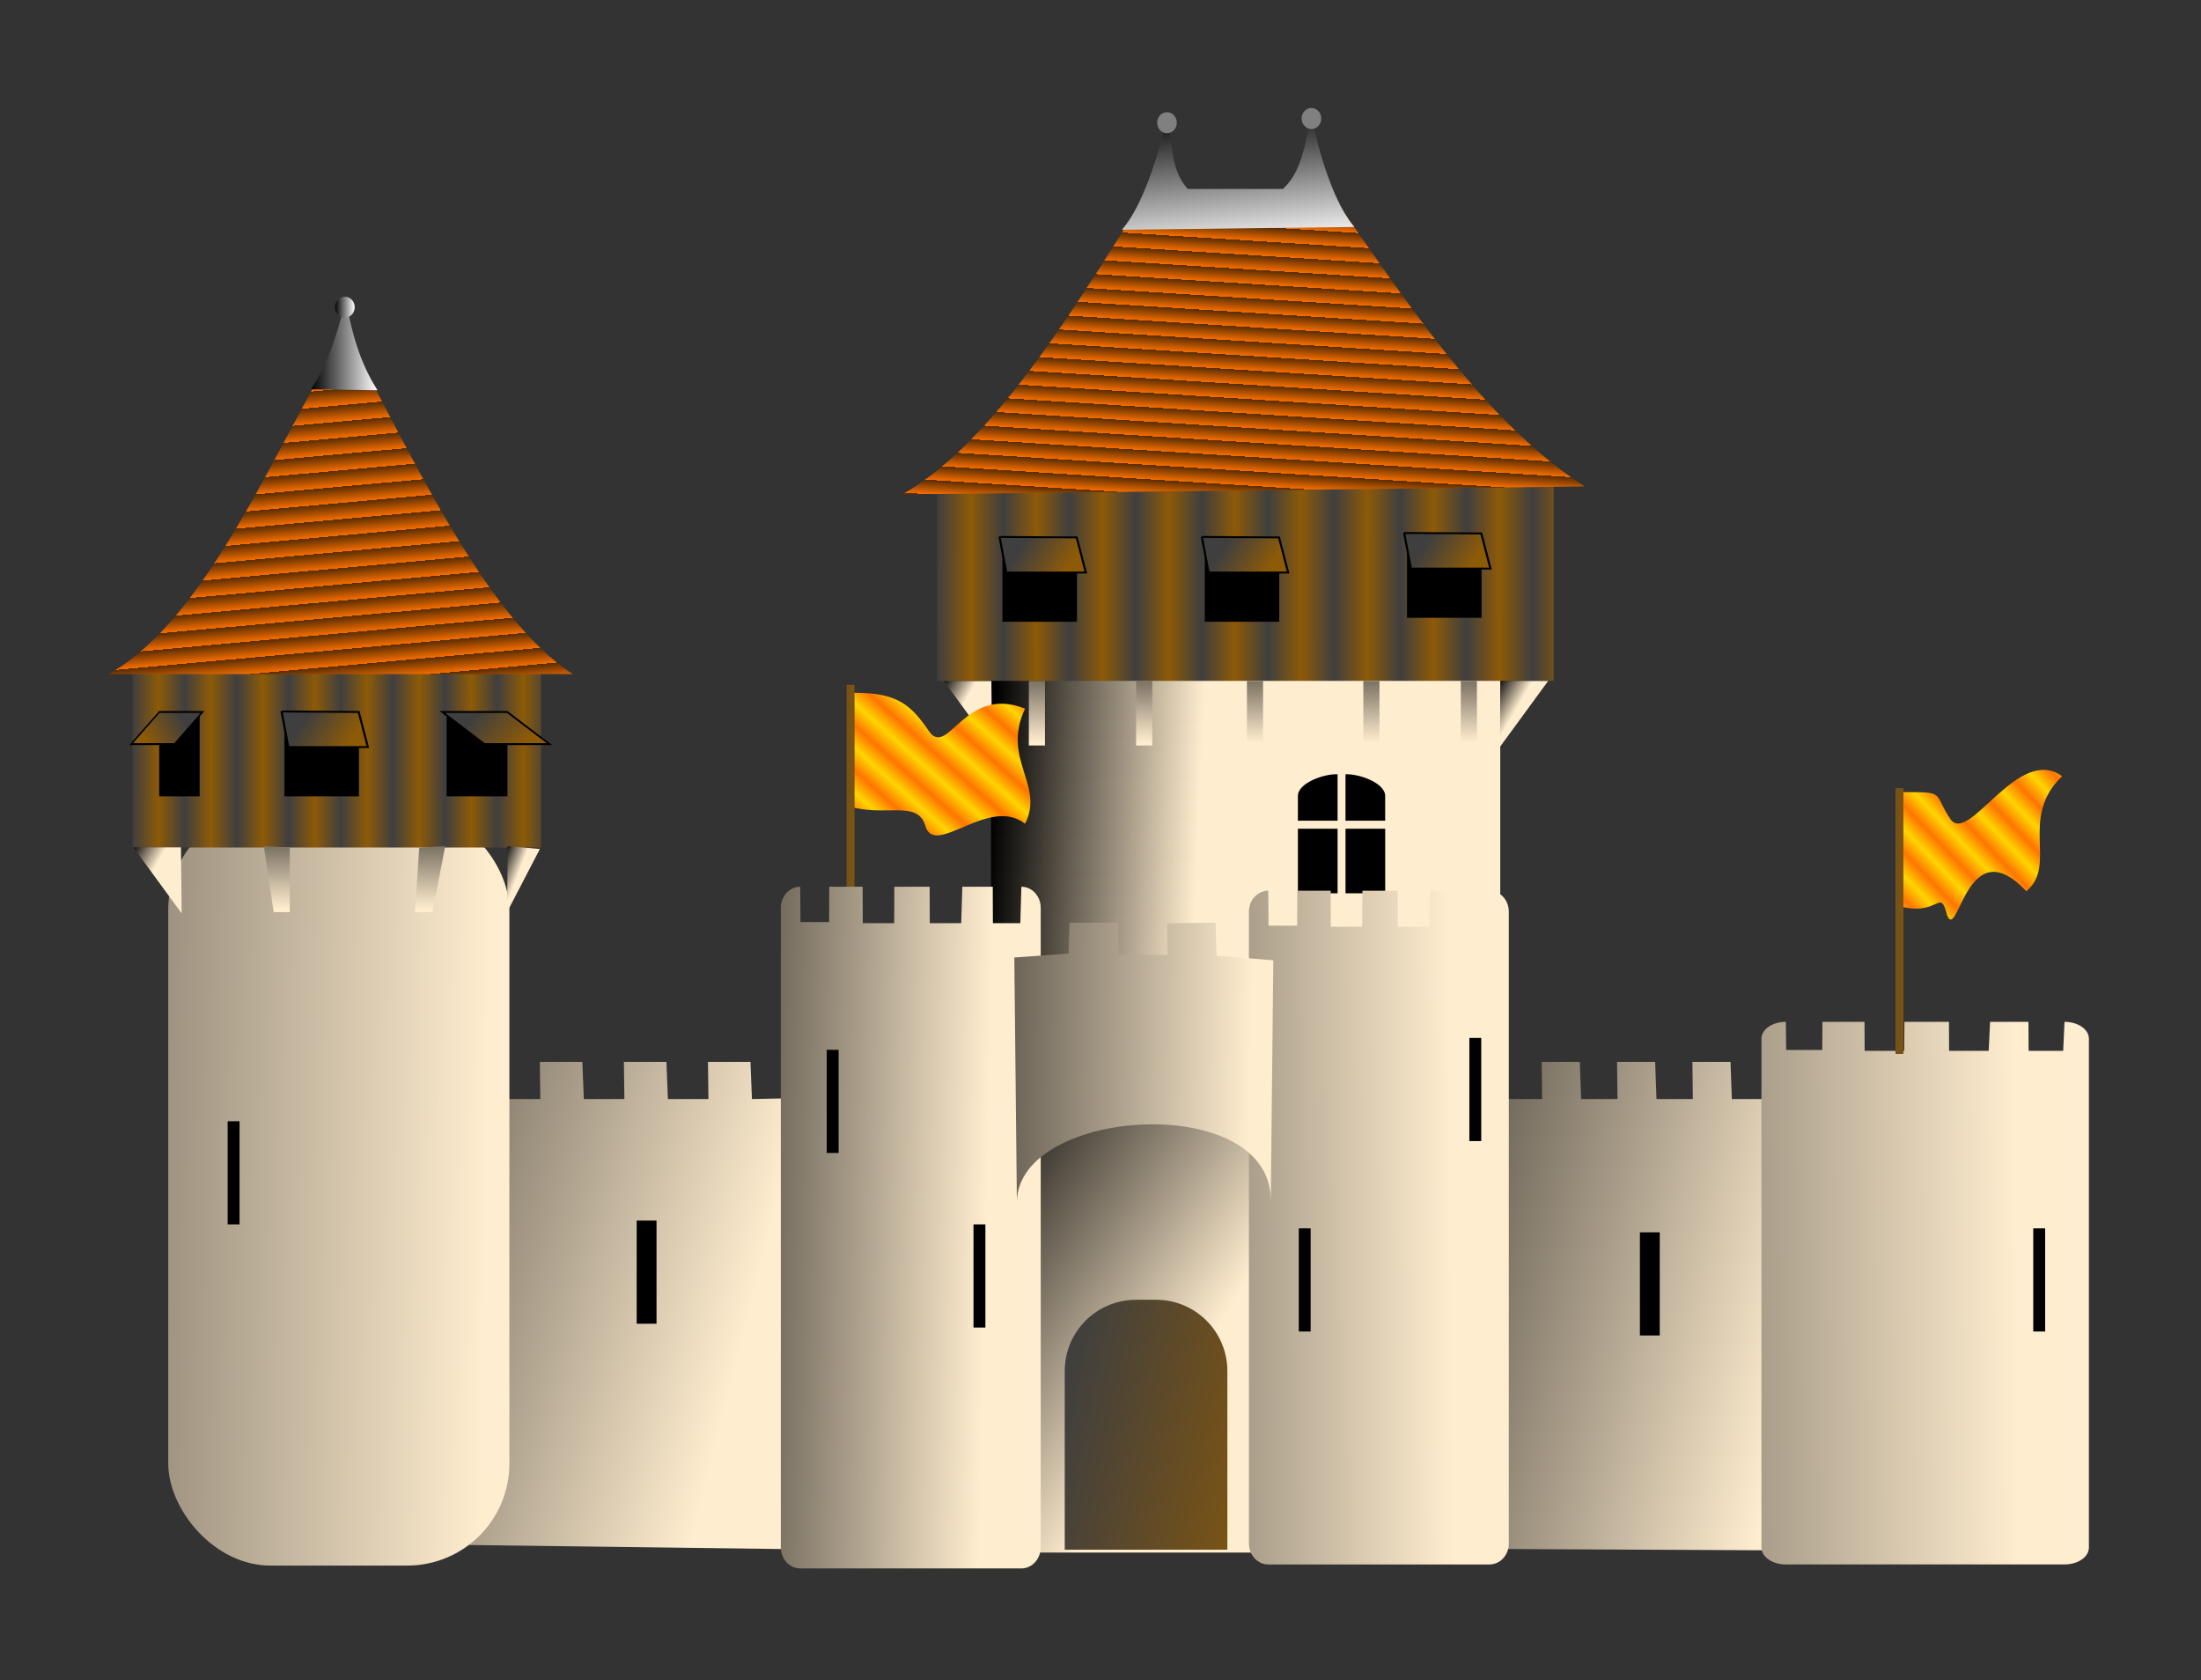<?xml version="1.0" encoding="UTF-8" standalone="no"?>
<!-- Created with Sodipodi ("http://www.sodipodi.com/") -->

<svg
   xmlns:dc="http://purl.org/dc/elements/1.1/"
   xmlns:cc="http://creativecommons.org/ns#"
   xmlns:rdf="http://www.w3.org/1999/02/22-rdf-syntax-ns#"
   xmlns:svg="http://www.w3.org/2000/svg"
   xmlns="http://www.w3.org/2000/svg"
   xmlns:xlink="http://www.w3.org/1999/xlink"
   xmlns:sodipodi="http://sodipodi.sourceforge.net/DTD/sodipodi-0.dtd"
   xmlns:inkscape="http://www.inkscape.org/namespaces/inkscape"
   id="svg801"
   sodipodi:version="0.32"
   width="182.414"
   height="139.246"
   xml:space="preserve"
   sodipodi:docname="castle.svg"
   inkscape:version="0.91 r13725"
   inkscape:output_extension="org.inkscape.output.svg.inkscape"
   sodipodi:modified="true"
   version="1.0"><rect width="100%" height="100%" fill="#333333" stroke="none"/><defs
     id="defs803"><inkscape:perspective
       sodipodi:type="inkscape:persp3d"
       inkscape:vp_x="0 : 311.91251 : 1"
       inkscape:vp_y="0 : 1000 : 0"
       inkscape:vp_z="845.93359 : 311.91251 : 1"
       inkscape:persp3d-origin="422.9668 : 207.94167 : 1"
       id="perspective146" /><linearGradient
       id="linearGradient936"><stop
         style="stop-color:#ff7500;stop-opacity:1;"
         offset="0"
         id="stop937" /><stop
         style="stop-color:#ffd500;stop-opacity:1;"
         offset="1"
         id="stop938" /></linearGradient><linearGradient
       id="linearGradient860"><stop
         style="stop-color:#000000;stop-opacity:1;"
         offset="0"
         id="stop861" /><stop
         style="stop-color:#ffffff;stop-opacity:1;"
         offset="1"
         id="stop862" /></linearGradient><linearGradient
       id="linearGradient848"><stop
         style="stop-color:#3f3f3f;stop-opacity:1;"
         offset="0"
         id="stop849" /><stop
         style="stop-color:#8d5a07;stop-opacity:1;"
         offset="1"
         id="stop850" /></linearGradient><linearGradient
       id="linearGradient840"><stop
         style="stop-color:#592d00;stop-opacity:1;"
         offset="0"
         id="stop841" /><stop
         style="stop-color:#f56d00;stop-opacity:1;"
         offset="1"
         id="stop842" /></linearGradient><linearGradient
       id="linearGradient825"><stop
         style="stop-color:#000000;stop-opacity:1;"
         offset="0"
         id="stop826" /><stop
         style="stop-color:#ffedcf;stop-opacity:1;"
         offset="1"
         id="stop827" /></linearGradient><linearGradient
       xlink:href="#linearGradient825"
       id="linearGradient828"
       x1="-0.706"
       y1="0.448"
       x2="0.787"
       y2="0.534"
       gradientTransform="scale(1.006,0.994)" /><linearGradient
       xlink:href="#linearGradient825"
       id="linearGradient829"
       x1="-1.552"
       y1="0.469"
       x2="0.931"
       y2="0.555" /><linearGradient
       xlink:href="#linearGradient825"
       id="linearGradient830"
       x1="-1.58"
       y1="0.492"
       x2="0.78"
       y2="0.461" /><linearGradient
       xlink:href="#linearGradient840"
       id="linearGradient839"
       x1="0.456"
       y1="0.008"
       x2="0.45"
       y2="0.055"
       spreadMethod="repeat" /><linearGradient
       xlink:href="#linearGradient840"
       id="linearGradient846"
       x1="-0.011"
       y1="0.039"
       x2="-0.006"
       y2="0.086"
       spreadMethod="repeat" /><linearGradient
       xlink:href="#linearGradient825"
       id="linearGradient847"
       x1="-0.83"
       y1="0.461"
       x2="0.714"
       y2="0.883" /><linearGradient
       xlink:href="#linearGradient848"
       id="linearGradient851"
       x1="-2.2338806e-007"
       y1="0.508"
       x2="0.064"
       y2="0.508"
       spreadMethod="reflect" /><linearGradient
       xlink:href="#linearGradient848"
       id="linearGradient852"
       x1="3.3887748e-006"
       y1="0.5"
       x2="0.054"
       y2="0.5"
       spreadMethod="reflect" /><linearGradient
       xlink:href="#linearGradient825"
       id="linearGradient853"
       x1="0.013"
       y1="0.047"
       x2="0.421"
       y2="0.078" /><linearGradient
       xlink:href="#linearGradient825"
       id="linearGradient854"
       x1="-0.683"
       y1="0.461"
       x2="0.917"
       y2="0.484" /><linearGradient
       xlink:href="#linearGradient860"
       id="linearGradient859"
       x1="-1.5402373e-005"
       y1="0.023"
       x2="0.238"
       y2="1.227" /><linearGradient
       xlink:href="#linearGradient860"
       id="linearGradient866" /><linearGradient
       xlink:href="#linearGradient860"
       id="linearGradient867" /><linearGradient
       xlink:href="#linearGradient848"
       id="linearGradient897"
       x1="0.22"
       y1="0.453"
       x2="0.84"
       y2="0.617" /><linearGradient
       xlink:href="#linearGradient848"
       id="linearGradient930"
       x1="0.036"
       y1="0.164"
       x2="1.536"
       y2="0.633" /><linearGradient
       xlink:href="#linearGradient848"
       id="linearGradient934"
       x1="-9.25"
       y1="0.555"
       x2="3.75"
       y2="0.555"
       gradientTransform="translate(3.251531e-6,-1.978546e-8)" /><linearGradient
       xlink:href="#linearGradient936"
       id="linearGradient935"
       x1="-0.006"
       y1="0.539"
       x2="0.071"
       y2="0.469"
       spreadMethod="reflect" /><linearGradient
       xlink:href="#linearGradient825"
       id="linearGradient941"
       x1="-0.255"
       y1="0.281"
       x2="0.191"
       y2="0.633"
       gradientTransform="translate(-1.006497e-6,-7.741896e-7)" /><linearGradient
       xlink:href="#linearGradient825"
       id="linearGradient948"
       x1="-20.63"
       y1="-0.886"
       x2="-20.63"
       y2="0.955" /><linearGradient
       xlink:href="#linearGradient825"
       id="linearGradient949"
       x1="-14.586"
       y1="-0.886"
       x2="-14.586"
       y2="0.955" /><linearGradient
       xlink:href="#linearGradient825"
       id="linearGradient950"
       x1="-7.369"
       y1="-0.886"
       x2="-7.369"
       y2="0.955"
       gradientTransform="translate(-3.141989e-6,-4.262438e-7)" /><linearGradient
       xlink:href="#linearGradient825"
       id="linearGradient951"
       x1="-0.499"
       y1="-0.886"
       x2="-0.499"
       y2="0.955"
       gradientTransform="translate(-1.010274e-6,-2.72621e-7)" /><linearGradient
       xlink:href="#linearGradient825"
       id="linearGradient952"
       x1="6.153"
       y1="-0.886"
       x2="6.153"
       y2="0.955" /><linearGradient
       xlink:href="#linearGradient825"
       id="linearGradient700"
       x1="-0.023"
       y1="-1.0146118e-005"
       x2="0.636"
       y2="0.609" /><linearGradient
       xlink:href="#linearGradient825"
       id="linearGradient701"
       x1="-0.154"
       y1="0.055"
       x2="0.962"
       y2="0.289" /><linearGradient
       inkscape:collect="always"
       xlink:href="#linearGradient825"
       id="linearGradient2321"
       x1="472.198"
       y1="272.319"
       x2="581.167"
       y2="280.668"
       gradientTransform="scale(0.723,1.383)"
       gradientUnits="userSpaceOnUse" /><linearGradient
       inkscape:collect="always"
       xlink:href="#linearGradient825"
       id="linearGradient2323"
       gradientTransform="scale(0.855,1.169)"
       x1="371.388"
       y1="337.216"
       x2="382.14"
       y2="345.705"
       gradientUnits="userSpaceOnUse" /><linearGradient
       inkscape:collect="always"
       xlink:href="#linearGradient848"
       id="linearGradient2325"
       gradientTransform="scale(0.173,5.788)"
       x1="1446.734"
       y1="77.929"
       x2="1701.749"
       y2="77.929"
       gradientUnits="userSpaceOnUse" /><linearGradient
       inkscape:collect="always"
       xlink:href="#linearGradient848"
       id="linearGradient2327"
       spreadMethod="reflect"
       x1="183.389"
       y1="598.947"
       x2="191.487"
       y2="598.948"
       gradientTransform="scale(1.745,0.573)"
       gradientUnits="userSpaceOnUse" /><linearGradient
       inkscape:collect="always"
       xlink:href="#linearGradient825"
       id="linearGradient2329"
       x1="482.978"
       y1="567.678"
       x2="766.672"
       y2="645.161"
       gradientTransform="scale(0.88,1.137)"
       gradientUnits="userSpaceOnUse" /><linearGradient
       inkscape:collect="always"
       xlink:href="#linearGradient825"
       id="linearGradient2331"
       x1="-26.167"
       y1="616.401"
       x2="229.186"
       y2="670.06"
       gradientTransform="scale(1.1,0.909)"
       gradientUnits="userSpaceOnUse" /><linearGradient
       inkscape:collect="always"
       xlink:href="#linearGradient825"
       id="linearGradient2333"
       x1="44.326"
       y1="386.09"
       x2="583.556"
       y2="404.752"
       gradientTransform="scale(0.671,1.49)"
       gradientUnits="userSpaceOnUse" /><linearGradient
       inkscape:collect="always"
       xlink:href="#linearGradient848"
       id="linearGradient2335"
       spreadMethod="reflect"
       x1="-15.506"
       y1="643.902"
       x2="-8.233"
       y2="643.901"
       gradientTransform="scale(1.53,0.654)"
       gradientUnits="userSpaceOnUse" /><linearGradient
       inkscape:collect="always"
       xlink:href="#linearGradient840"
       id="linearGradient2337"
       spreadMethod="repeat"
       x1="195.971"
       y1="263.174"
       x2="196.949"
       y2="271.154"
       gradientTransform="scale(1.164,0.859)"
       gradientUnits="userSpaceOnUse" /><linearGradient
       inkscape:collect="always"
       xlink:href="#linearGradient825"
       id="linearGradient2339"
       x1="413.556"
       y1="460.263"
       x2="521.103"
       y2="559.706"
       gradientTransform="scale(0.822,1.217)"
       gradientUnits="userSpaceOnUse" /><linearGradient
       inkscape:collect="always"
       xlink:href="#linearGradient848"
       id="linearGradient2341"
       x1="467.318"
       y1="539.091"
       x2="596.507"
       y2="579.462"
       gradientTransform="scale(0.807,1.24)"
       gradientUnits="userSpaceOnUse" /><linearGradient
       inkscape:collect="always"
       xlink:href="#linearGradient825"
       id="linearGradient2343"
       gradientTransform="scale(0.618,1.619)"
       x1="283.103"
       y1="373.428"
       x2="551.592"
       y2="388.97"
       gradientUnits="userSpaceOnUse" /><linearGradient
       inkscape:collect="always"
       xlink:href="#linearGradient825"
       id="linearGradient2345"
       x1="447.207"
       y1="383.642"
       x2="869.067"
       y2="378.055"
       gradientTransform="scale(0.621,1.61)"
       gradientUnits="userSpaceOnUse" /><linearGradient
       inkscape:collect="always"
       xlink:href="#linearGradient825"
       id="linearGradient2347"
       x1="287.923"
       y1="524.671"
       x2="471.686"
       y2="527.363"
       gradientTransform="scale(0.963,1.038)"
       gradientUnits="userSpaceOnUse" /><linearGradient
       inkscape:collect="always"
       xlink:href="#linearGradient840"
       id="linearGradient2349"
       spreadMethod="repeat"
       x1="298.611"
       y1="253.707"
       x2="297.386"
       y2="262.267"
       gradientTransform="scale(1.418,0.705)"
       gradientUnits="userSpaceOnUse" /><linearGradient
       inkscape:collect="always"
       xlink:href="#linearGradient860"
       id="linearGradient2351"
       x1="282.471"
       y1="204.853"
       x2="299.229"
       y2="289.463"
       gradientTransform="scale(1.412,0.708)"
       gradientUnits="userSpaceOnUse" /><linearGradient
       inkscape:collect="always"
       xlink:href="#linearGradient860"
       id="linearGradient2353"
       gradientTransform="scale(0.853,1.172)"
       x1="61.559"
       y1="207.163"
       x2="94.821"
       y2="207.163"
       gradientUnits="userSpaceOnUse" /><linearGradient
       inkscape:collect="always"
       xlink:href="#linearGradient860"
       id="linearGradient2355"
       gradientTransform="scale(0.966,1.035)"
       x1="429.777"
       y1="138.891"
       x2="438.459"
       y2="138.891"
       gradientUnits="userSpaceOnUse" /><linearGradient
       inkscape:collect="always"
       xlink:href="#linearGradient848"
       id="linearGradient2357"
       x1="281.056"
       y1="617.006"
       x2="302.039"
       y2="622.551"
       gradientTransform="scale(1.884,0.531)"
       gradientUnits="userSpaceOnUse" /><linearGradient
       inkscape:collect="always"
       xlink:href="#linearGradient848"
       id="linearGradient2359"
       x1="281.056"
       y1="617.006"
       x2="302.039"
       y2="622.551"
       gradientTransform="scale(1.884,0.531)"
       gradientUnits="userSpaceOnUse" /><linearGradient
       inkscape:collect="always"
       xlink:href="#linearGradient848"
       id="linearGradient2361"
       x1="359.981"
       y1="479.32"
       x2="377.914"
       y2="484.059"
       gradientTransform="scale(1.461,0.684)"
       gradientUnits="userSpaceOnUse" /><linearGradient
       inkscape:collect="always"
       xlink:href="#linearGradient848"
       id="linearGradient2363"
       x1="359.981"
       y1="479.32"
       x2="377.914"
       y2="484.059"
       gradientTransform="scale(1.461,0.684)"
       gradientUnits="userSpaceOnUse" /><linearGradient
       inkscape:collect="always"
       xlink:href="#linearGradient848"
       id="linearGradient2365"
       x1="359.981"
       y1="479.32"
       x2="377.914"
       y2="484.059"
       gradientTransform="scale(1.461,0.684)"
       gradientUnits="userSpaceOnUse" /><linearGradient
       inkscape:collect="always"
       xlink:href="#linearGradient848"
       id="linearGradient2367"
       x1="359.981"
       y1="479.32"
       x2="377.914"
       y2="484.059"
       gradientTransform="scale(1.461,0.684)"
       gradientUnits="userSpaceOnUse" /><linearGradient
       inkscape:collect="always"
       xlink:href="#linearGradient936"
       id="linearGradient2369"
       spreadMethod="reflect"
       x1="255.873"
       y1="471.285"
       x2="261.145"
       y2="466.525"
       gradientTransform="scale(1.111,0.9)"
       gradientUnits="userSpaceOnUse" /><linearGradient
       inkscape:collect="always"
       xlink:href="#linearGradient825"
       id="linearGradient2371"
       gradientTransform="scale(0.855,1.169)"
       x1="649.19"
       y1="337.216"
       x2="659.942"
       y2="345.705"
       gradientUnits="userSpaceOnUse" /><linearGradient
       inkscape:collect="always"
       xlink:href="#linearGradient825"
       id="linearGradient2373"
       x1="803.162"
       y1="180.994"
       x2="803.164"
       y2="206.362"
       gradientTransform="scale(0.5,2)"
       gradientUnits="userSpaceOnUse" /><linearGradient
       inkscape:collect="always"
       xlink:href="#linearGradient825"
       id="linearGradient2375"
       x1="803.162"
       y1="180.994"
       x2="803.164"
       y2="206.362"
       gradientTransform="scale(0.5,2)"
       gradientUnits="userSpaceOnUse" /><linearGradient
       inkscape:collect="always"
       xlink:href="#linearGradient825"
       id="linearGradient2377"
       x1="803.162"
       y1="180.994"
       x2="803.164"
       y2="206.362"
       gradientTransform="scale(0.5,2)"
       gradientUnits="userSpaceOnUse" /><linearGradient
       inkscape:collect="always"
       xlink:href="#linearGradient825"
       id="linearGradient2379"
       gradientTransform="scale(0.5,2)"
       x1="803.162"
       y1="180.994"
       x2="803.164"
       y2="206.362"
       gradientUnits="userSpaceOnUse" /><linearGradient
       inkscape:collect="always"
       xlink:href="#linearGradient825"
       id="linearGradient2381"
       gradientTransform="scale(0.5,2)"
       x1="803.162"
       y1="180.994"
       x2="803.164"
       y2="206.362"
       gradientUnits="userSpaceOnUse" /><linearGradient
       inkscape:collect="always"
       xlink:href="#linearGradient825"
       id="linearGradient2383"
       x1="-134.443"
       y1="292.205"
       x2="-134.44"
       y2="327.266"
       gradientTransform="scale(0.676,1.479)"
       gradientUnits="userSpaceOnUse" /><linearGradient
       inkscape:collect="always"
       xlink:href="#linearGradient825"
       id="linearGradient2385"
       gradientTransform="scale(0.627,1.594)"
       x1="-78.581"
       y1="271.053"
       x2="-78.578"
       y2="303.576"
       gradientUnits="userSpaceOnUse" /><linearGradient
       inkscape:collect="always"
       xlink:href="#linearGradient825"
       id="linearGradient2387"
       gradientTransform="scale(0.705,1.417)"
       x1="188.061"
       y1="327.991"
       x2="196.931"
       y2="334.995"
       gradientUnits="userSpaceOnUse" /><linearGradient
       inkscape:collect="always"
       xlink:href="#linearGradient825"
       id="linearGradient2389"
       gradientTransform="scale(0.855,1.169)"
       x1="-33.477"
       y1="397.992"
       x2="-22.725"
       y2="406.481"
       gradientUnits="userSpaceOnUse" /><linearGradient
       inkscape:collect="always"
       xlink:href="#linearGradient825"
       id="linearGradient2391"
       x1="580.716"
       y1="501.934"
       x2="1005.661"
       y2="496.307"
       gradientTransform="scale(0.777,1.287)"
       gradientUnits="userSpaceOnUse" /><linearGradient
       inkscape:collect="always"
       xlink:href="#linearGradient848"
       id="linearGradient2393"
       gradientTransform="scale(0.173,5.788)"
       x1="4040.315"
       y1="85.554"
       x2="4295.33"
       y2="85.554"
       gradientUnits="userSpaceOnUse" /><linearGradient
       inkscape:collect="always"
       xlink:href="#linearGradient936"
       id="linearGradient2395"
       spreadMethod="reflect"
       x1="711.403"
       y1="472.378"
       x2="716.534"
       y2="467.746"
       gradientTransform="scale(1.029,0.971)"
       gradientUnits="userSpaceOnUse" /></defs><sodipodi:namedview
     id="base"
     inkscape:zoom="1.4405687"
     inkscape:cx="55.421215"
     inkscape:cy="7.3378536"
     inkscape:window-width="822"
     inkscape:window-height="719"
     inkscape:window-x="9"
     inkscape:window-y="75"
     inkscape:current-layer="svg801"
     showgrid="false"
     units="px"
     fit-margin-top="9"
     fit-margin-left="9"
     fit-margin-right="9"
     fit-margin-bottom="9"
     inkscape:window-maximized="0" /><g
     id="g2258"
     transform="matrix(0.194,0,0,0.194,15.587,-18.534)"><rect
       transform="matrix(1.126,0,0,1,-38.595,-3.051758e-5)"
       y="359.26"
       x="338.925"
       height="369.428"
       width="193.187"
       id="rect822"
       style="font-size:12px;fill:url(#linearGradient2321);fill-rule:evenodd" /><path
       sodipodi:nodetypes="cccc"
       id="path942"
       d="m 343.18,386.41 0.3,28.218 -20.635,-28.218 20.335,0 z"
       style="font-size:12px;fill:url(#linearGradient2323);fill-rule:evenodd"
       inkscape:connector-curvature="0" /><rect
       y="388.069"
       x="281.308"
       height="113.54"
       width="3.389"
       id="rect931"
       style="font-size:12px;fill:url(#linearGradient2325);fill-rule:evenodd;stroke-width:1" /><rect
       y="299.949"
       x="320.082"
       height="86.426"
       width="263.284"
       id="rect831"
       style="font-size:12px;fill:url(#linearGradient2327);fill-rule:evenodd" /><path
       sodipodi:nodetypes="ccccccccccccccccccccccccc"
       id="path698"
       d="m 560.18,757.188 154.353,0.751 c 2.903,0 5.241,-2.607 5.241,-5.846 l 0.749,-197.109 c 0,-3.239 -2.337,-5.846 -5.241,-5.846 l -7.767,0 -0.281,15.869 -15.535,0 -0.561,-15.869 -16.284,0 0.187,15.869 -15.535,0 -0.561,-15.869 -16.284,0 0.187,15.869 -15.535,0 -0.561,-15.869 -16.284,0 0.187,15.869 -15.535,0 -0.561,-15.869 -16.284,0 0.187,15.869 -19.488,0 1.207,192.182 z"
       style="font-size:12px;fill:url(#linearGradient2329);fill-opacity:1;fill-rule:evenodd"
       inkscape:connector-curvature="0" /><path
       sodipodi:nodetypes="ccccccccccccccccccccccccccccccccc"
       id="path805"
       d="m 15.804,549.137 c -3.239,0 -5.846,2.607 -5.846,5.846 L 11.628,748.334 c 0,3.239 2.607,5.846 5.846,5.846 l 244.244,3.138 -1.198,-192.73 -19.628,0.418 -0.626,-15.869 -18.166,0 0.209,15.869 -17.331,0 -0.626,-15.869 -18.166,0 0.209,15.869 -17.331,0 -0.626,-15.869 -18.166,0 0.209,15.869 -17.331,0 -0.626,-15.869 -18.166,0 0.209,15.869 -18.166,0 0.209,-15.869 -18.583,0 -0.209,15.869 -17.331,0 0.209,-15.869 -16.913,0 -0.209,15.869 -18.166,-10e-5 -0.209,-15.869 -9.396,0 z"
       style="font-size:12px;fill:url(#linearGradient2331);fill-opacity:1;fill-rule:evenodd"
       inkscape:connector-curvature="0" /><rect
       transform="translate(-264.361,16.946)"
       ry="43.595"
       y="423.656"
       x="255.888"
       height="323.673"
       width="145.738"
       id="rect809"
       style="font-size:12px;fill:url(#linearGradient2333);fill-rule:evenodd"
       rx="43.595" /><rect
       ry="0"
       y="382.985"
       x="-23.725"
       height="74.564"
       width="174.546"
       id="rect810"
       style="font-size:12px;fill:url(#linearGradient2335);fill-rule:evenodd" /><path
       transform="translate(-264.361,16.946)"
       sodipodi:nodetypes="cccc"
       id="path812"
       d="m 331.44,220.301 c -29.985,49.144 -58.135,121.958 -100.972,146.234 66.09,0 132.181,-1e-4 198.271,-1e-4 -37.941,-24.276 -70.374,-97.09 -97.3,-146.234 z"
       style="font-size:12px;fill:url(#linearGradient2337);fill-rule:evenodd"
       inkscape:connector-curvature="0" /><rect
       y="560.128"
       x="342.866"
       height="198.591"
       width="134.091"
       id="rect699"
       style="font-size:12px;fill:url(#linearGradient2339);fill-rule:evenodd;stroke-width:1" /><path
       sodipodi:nodetypes="ccccccc"
       id="path819"
       d="m 405.015,650.736 c -16.899,0 -30.503,13.604 -30.503,30.503 l 0,76.258 69.48,0 0,-76.258 c 0,-16.899 -13.604,-30.503 -30.503,-30.503 l -8.473,0 z"
       style="font-size:12px;fill:url(#linearGradient2341);fill-rule:evenodd"
       inkscape:connector-curvature="0" /><path
       sodipodi:nodetypes="ccccccccccccccccccccccc"
       id="path808"
       d="m 261.5,474.312 c -4.58,0 -8.268,4.04 -8.268,9.059 l 0,273.063 c 0,5.019 3.688,9.059 8.268,9.059 l 94.493,0 c 4.581,0 8.268,-4.04 8.268,-9.059 l 0,-273.063 c 0,-5.019 -3.688,-9.059 -8.268,-9.059 l -0.447,15.557 -11.723,0 -0.059,-15.557 -13.005,0 -0.477,15.557 -13.423,0 -0.059,-15.557 -15.093,0 -0.059,15.557 -13.423,0 -0.059,-15.557 -14.258,0 -0.059,15.099 -12.229,1e-4 -0.119,-15.099 z"
       style="font-size:12px;fill:url(#linearGradient2343);fill-rule:evenodd"
       inkscape:connector-curvature="0" /><path
       id="path892"
       d="m 474.126,435.752 0,10.343 16.949,0 0,-19.824 c -5.65,-0.287 -17.231,3.735 -16.949,9.481 z m 37.282,0 0,10.343 -16.949,0 0,-19.824 c 5.65,-0.287 17.231,3.735 16.949,9.481 z m -16.943,13.79 0,27.581 16.948,0 0,-27.581 -16.948,0 z m -20.338,0 0,27.581 16.949,0 0,-27.581 -16.949,0 z"
       style="font-size:12px;fill:#000000;fill-opacity:1;fill-rule:evenodd"
       inkscape:connector-curvature="0" /><path
       sodipodi:nodetypes="ccccccccccccccccccccccc"
       id="path813"
       d="m 461.466,476.007 c -4.58,0 -8.268,3.993 -8.268,8.954 l 0,269.885 c 0,4.96 3.688,8.954 8.268,8.954 l 94.493,0 c 4.581,0 8.268,-3.993 8.268,-8.954 l 0,-269.885 c 0,-4.96 -3.688,-8.954 -8.268,-8.954 l -0.447,15.376 -11.723,0 -0.059,-15.376 -13.005,0 -0.477,15.376 -13.423,0 -0.059,-15.376 -15.093,0 -0.059,15.376 -13.423,0 -0.059,-15.376 -14.258,0 -0.059,14.923 -12.229,10e-5 -0.119,-14.923 z"
       style="font-size:12px;fill:url(#linearGradient2345);fill-rule:evenodd"
       inkscape:connector-curvature="0" /><path
       sodipodi:nodetypes="ccccccccccccc"
       id="path821"
       d="m 352.978,504.546 1.095,104.347 c 0.565,-40.671 109.586,-47.45 108.456,0 l 1.095,-103.149 -24.256,-1.994 -0.394,-14.08 -20.764,0.3 0.206,13.481 -20.747,0 -0.376,-13.78 -20.747,0 -0.376,13.181 -23.193,1.695 z"
       style="font-size:12px;fill:url(#linearGradient2347);fill-opacity:1;fill-rule:evenodd"
       inkscape:connector-curvature="0" /><path
       transform="matrix(1.126,0,0,1,-38.595,-3.051758e-5)"
       sodipodi:nodetypes="ccccc"
       id="path824"
       d="m 398.116,177.936 c -23.761,41.801 -56.338,105.632 -92.894,128.792 l 258.899,-3.389 C 524.519,274.529 494.379,220.301 467.571,177.936 l -69.456,0 z"
       style="font-size:12px;fill:url(#linearGradient2349);fill-rule:evenodd"
       inkscape:connector-curvature="0" /><path
       sodipodi:nodetypes="cccccccc"
       id="path856"
       d="m 418.693,143.887 c -4.194,18.995 -11.384,40.387 -19.772,49.796 l 99.316,-1.198 c -8.588,-10.008 -14.779,-30.202 -18.573,-47.999 -2.784,17.175 -5.569,25.963 -11.948,31.755 l -20.335,0 -20.335,0 c -5.78,-6.591 -6.767,-13.78 -8.353,-32.354 z"
       style="font-size:12px;fill:url(#linearGradient2351);fill-rule:evenodd"
       inkscape:connector-curvature="0" /><ellipse
       transform="translate(-1.198,4.194)"
       id="path857"
       style="fill:#808080;fill-opacity:1;fill-rule:evenodd;stroke:none;stroke-width:1pt;stroke-linecap:butt;stroke-linejoin:miter;stroke-opacity:1"
       cx="419.398"
       cy="143.766"
       rx="4.194"
       ry="4.494" /><ellipse
       transform="translate(60.513,2.396)"
       id="path858"
       style="fill:#808080;fill-opacity:1;fill-rule:evenodd;stroke:none;stroke-width:1pt;stroke-linecap:butt;stroke-linejoin:miter;stroke-opacity:1"
       cx="419.398"
       cy="143.766"
       rx="4.194"
       ry="4.494" /><path
       sodipodi:nodetypes="cccc"
       id="path864"
       d="m 67.361,223.267 c -4.237,18.5 -9.32,30.221 -14.828,38.553 l 28.385,0.424 C 75.128,253.064 70.609,242.19 67.361,223.267 Z"
       style="font-size:12px;fill:url(#linearGradient2353);fill-rule:evenodd"
       inkscape:connector-curvature="0" /><ellipse
       transform="translate(-352.409,82.994)"
       id="path865"
       style="fill:url(#linearGradient2355);fill-opacity:1;fill-rule:evenodd;stroke:none;stroke-width:1pt;stroke-linecap:butt;stroke-linejoin:miter;stroke-opacity:1"
       cx="419.398"
       cy="143.766"
       rx="4.194"
       ry="4.494" /><rect
       y="618.538"
       x="335.541"
       height="44.06"
       width="5.078"
       id="rect868"
       style="font-size:12px;fill:#000000;fill-opacity:1;fill-rule:evenodd;stroke-width:1" /><rect
       y="620.233"
       x="474.495"
       height="44.06"
       width="5.078"
       id="rect869"
       style="font-size:12px;fill:#000000;fill-opacity:1;fill-rule:evenodd;stroke-width:1" /><rect
       y="616.915"
       x="191.651"
       height="44.06"
       width="8.473"
       id="rect870"
       style="font-size:12px;fill:#000000;fill-opacity:1;fill-rule:evenodd;stroke-width:1" /><rect
       y="574.481"
       x="16.913"
       height="44.06"
       width="5.078"
       id="rect871"
       style="font-size:12px;fill:#000000;fill-opacity:1;fill-rule:evenodd;stroke-width:1" /><rect
       y="538.891"
       x="547.369"
       height="44.06"
       width="5.078"
       id="rect872"
       style="font-size:12px;fill:#000000;fill-opacity:1;fill-rule:evenodd;stroke-width:1" /><rect
       y="543.975"
       x="272.835"
       height="44.06"
       width="5.078"
       id="rect873"
       style="font-size:12px;fill:#000000;fill-opacity:1;fill-rule:evenodd;stroke-width:1" /><g
       transform="matrix(-0.486,0,0,0.81,256.966,140.573)"
       id="g907"><rect
         y="320.284"
         x="518.555"
         height="44.06"
         width="35.587"
         id="rect908"
         style="font-size:12px;fill:#000000;fill-opacity:1;fill-rule:evenodd;stroke-width:1" /><path
         sodipodi:nodetypes="ccccc"
         id="path909"
         d="m 516.014,319.86 24.701,16.946 38.001,0 -24.701,-16.946 -38.001,0 z"
         style="font-size:12px;fill:url(#linearGradient2357);fill-rule:evenodd;stroke:#000000;stroke-opacity:1"
         inkscape:connector-curvature="0" /></g><g
       transform="matrix(0.73,0,0,0.81,-268.095,140.573)"
       id="g910"><rect
         y="320.284"
         x="518.555"
         height="44.06"
         width="35.587"
         id="rect911"
         style="font-size:12px;fill:#000000;fill-opacity:1;fill-rule:evenodd;stroke-width:1" /><path
         sodipodi:nodetypes="ccccc"
         id="path912"
         d="m 516.014,319.86 24.701,16.946 38.001,0 -24.701,-16.946 -38.001,0 z"
         style="font-size:12px;fill:url(#linearGradient2359);fill-rule:evenodd;stroke:#000000;stroke-opacity:1"
         inkscape:connector-curvature="0" /></g><g
       transform="matrix(1.225,0,0,1,-154.33,-466.022)"
       id="g918"><rect
         transform="matrix(0.73,0,0,0.81,-218.95,606.595)"
         y="320.284"
         x="518.555"
         height="44.06"
         width="35.587"
         id="rect914"
         style="font-size:12px;fill-rule:evenodd" /><path
         transform="matrix(0.73,0,0,0.81,-218.95,606.595)"
         sodipodi:nodetypes="ccccc"
         id="path915"
         d="m 517.175,319.599 3.22,18.778 38.001,0 -4.381,-18.516 -36.84,-0.262 z"
         style="font-size:12px;fill:url(#linearGradient2361);fill-rule:evenodd;stroke:#000000"
         inkscape:connector-curvature="0" /></g><g
       transform="matrix(1.225,0,0,1,325.249,-542.28)"
       id="g921"><rect
         transform="matrix(0.73,0,0,0.81,-218.95,606.595)"
         y="320.284"
         x="518.555"
         height="44.06"
         width="35.587"
         id="rect922"
         style="font-size:12px;fill-rule:evenodd" /><path
         transform="matrix(0.73,0,0,0.81,-218.95,606.595)"
         sodipodi:nodetypes="ccccc"
         id="path923"
         d="m 517.175,319.599 3.22,18.778 38.001,0 -4.381,-18.516 -36.84,-0.262 z"
         style="font-size:12px;fill:url(#linearGradient2363);fill-rule:evenodd;stroke:#000000"
         inkscape:connector-curvature="0" /></g><g
       transform="matrix(1.225,0,0,1,238.823,-540.585)"
       id="g924"><rect
         transform="matrix(0.73,0,0,0.81,-218.95,606.595)"
         y="320.284"
         x="518.555"
         height="44.06"
         width="35.587"
         id="rect925"
         style="font-size:12px;fill-rule:evenodd" /><path
         transform="matrix(0.73,0,0,0.81,-218.95,606.595)"
         sodipodi:nodetypes="ccccc"
         id="path926"
         d="m 517.175,319.599 3.22,18.778 38.001,0 -4.381,-18.516 -36.84,-0.262 z"
         style="font-size:12px;fill:url(#linearGradient2365);fill-rule:evenodd;stroke:#000000"
         inkscape:connector-curvature="0" /></g><g
       transform="matrix(1.225,0,0,1,152.397,-540.585)"
       id="g927"><rect
         transform="matrix(0.73,0,0,0.81,-218.95,606.595)"
         y="320.284"
         x="518.555"
         height="44.06"
         width="35.587"
         id="rect928"
         style="font-size:12px;fill-rule:evenodd" /><path
         transform="matrix(0.73,0,0,0.81,-218.95,606.595)"
         sodipodi:nodetypes="ccccc"
         id="path929"
         d="m 517.175,319.599 3.22,18.778 38.001,0 -4.381,-18.516 -36.84,-0.262 z"
         style="font-size:12px;fill:url(#linearGradient2367);fill-rule:evenodd;stroke:#000000"
         inkscape:connector-curvature="0" /></g><path
       sodipodi:nodetypes="ccsccsc"
       id="path933"
       d="m 284.697,391.458 0,49.144 c 15.252,3.389 27.57,-3.259 30.503,8.473 4.735,12.006 27.114,-13.557 42.365,-1.695 8.487,-16.381 -10.184,-27.671 0,-49.144 -25.419,-10.168 -32.617,20.252 -40.671,10.168 -8.017,-11.732 -13.557,-16.946 -32.198,-16.946 z"
       style="font-size:12px;fill:url(#linearGradient2369);fill-rule:evenodd"
       inkscape:connector-curvature="0" /><path
       sodipodi:nodetypes="cccc"
       id="path940"
       d="m 560.703,386.41 -0.3,28.218 20.635,-28.218 -20.335,0 z"
       style="font-size:12px;fill:url(#linearGradient2371);fill-rule:evenodd"
       inkscape:connector-curvature="0" /><rect
       y="386.417"
       x="543.72"
       height="27.56"
       width="6.89"
       id="rect943"
       style="font-size:12px;fill:url(#linearGradient2373);fill-rule:evenodd;stroke-width:1" /><rect
       y="386.417"
       x="359.185"
       height="27.56"
       width="6.89"
       id="rect944"
       style="font-size:12px;fill:url(#linearGradient2375);fill-rule:evenodd;stroke-width:1" /><rect
       y="386.417"
       x="502.08"
       height="27.56"
       width="6.89"
       id="rect945"
       style="font-size:12px;fill:url(#linearGradient2377);fill-rule:evenodd;stroke-width:1" /><rect
       y="386.417"
       x="452.351"
       height="27.56"
       width="6.89"
       id="rect946"
       style="font-size:12px;fill:url(#linearGradient2379);fill-rule:evenodd;stroke-width:1" /><rect
       y="386.417"
       x="405.019"
       height="27.56"
       width="6.89"
       id="rect947"
       style="font-size:12px;fill:url(#linearGradient2381);fill-rule:evenodd;stroke-width:1" /><path
       sodipodi:nodetypes="ccccc"
       id="path958"
       d="m 98.759,457.591 -1.797,27.56 7.489,0 5.392,-28.16 -11.084,0.599 z"
       style="font-size:12px;fill:url(#linearGradient2383);fill-rule:evenodd"
       inkscape:connector-curvature="0" /><path
       sodipodi:nodetypes="ccccc"
       id="path957"
       d="m 32.375,456.992 4.194,28.16 6.89,0 0,-27.56 -11.084,-0.599 z"
       style="font-size:12px;fill:url(#linearGradient2385);fill-rule:evenodd"
       inkscape:connector-curvature="0" /><path
       sodipodi:nodetypes="cccc"
       id="path955"
       d="m 136.551,456.985 -0.3,28.218 14.045,-27.02 -13.745,-1.198 z"
       style="font-size:12px;fill:url(#linearGradient2387);fill-rule:evenodd"
       inkscape:connector-curvature="0" /><path
       sodipodi:nodetypes="cccc"
       id="path956"
       d="m -3.037,457.481 0.3,28.218 -20.635,-28.218 20.336,0 z"
       style="font-size:12px;fill:url(#linearGradient2389);fill-rule:evenodd"
       inkscape:connector-curvature="0" /><rect
       y="621.927"
       x="620.233"
       height="44.06"
       width="8.473"
       id="rect959"
       style="font-size:12px;fill:#000000;fill-opacity:1;fill-rule:evenodd;stroke-width:1" /><path
       sodipodi:nodetypes="ccccccccccccccccccccccc"
       id="path702"
       d="m 682.573,532.02 c -5.771,0 -10.417,3.216 -10.417,7.211 l 0,217.357 c 0,3.995 4.646,7.211 10.417,7.211 l 119.051,0 c 5.771,0 10.417,-3.216 10.417,-7.211 l 0,-217.357 c 0,-3.995 -4.646,-7.211 -10.417,-7.211 l -0.564,12.383 -14.769,0 -0.075,-12.383 -16.385,0 -0.601,12.383 -16.911,0 -0.075,-12.383 -19.016,0 -0.075,12.383 -16.911,0 -0.075,-12.383 -17.963,0 -0.075,12.019 -15.407,0 -0.15,-12.019 z"
       style="font-size:12px;fill:url(#linearGradient2391);fill-rule:evenodd"
       inkscape:connector-curvature="0" /><rect
       y="620.23"
       x="788.271"
       height="44.06"
       width="5.078"
       id="rect703"
       style="font-size:12px;fill:#000000;fill-opacity:1;fill-rule:evenodd;stroke-width:1" /><rect
       y="432.2"
       x="729.41"
       height="113.54"
       width="3.389"
       id="rect704"
       style="font-size:12px;fill:url(#linearGradient2393);fill-rule:evenodd;stroke-width:1" /><path
       sodipodi:nodetypes="ccsccsc"
       id="path705"
       d="m 732.8,433.892 0,49.144 c 15.252,3.389 15.689,-8.351 18.622,3.381 4.736,12.006 8.443,-37.32 33.879,-10.181 13.579,-11.289 -3.395,-31.065 15.276,-49.144 -18.63,-13.562 -39.406,28.739 -47.46,18.654 -8.017,-11.732 -1.675,-11.854 -20.316,-11.854 z"
       style="font-size:12px;fill:url(#linearGradient2395);fill-rule:evenodd"
       inkscape:connector-curvature="0" /></g></svg>